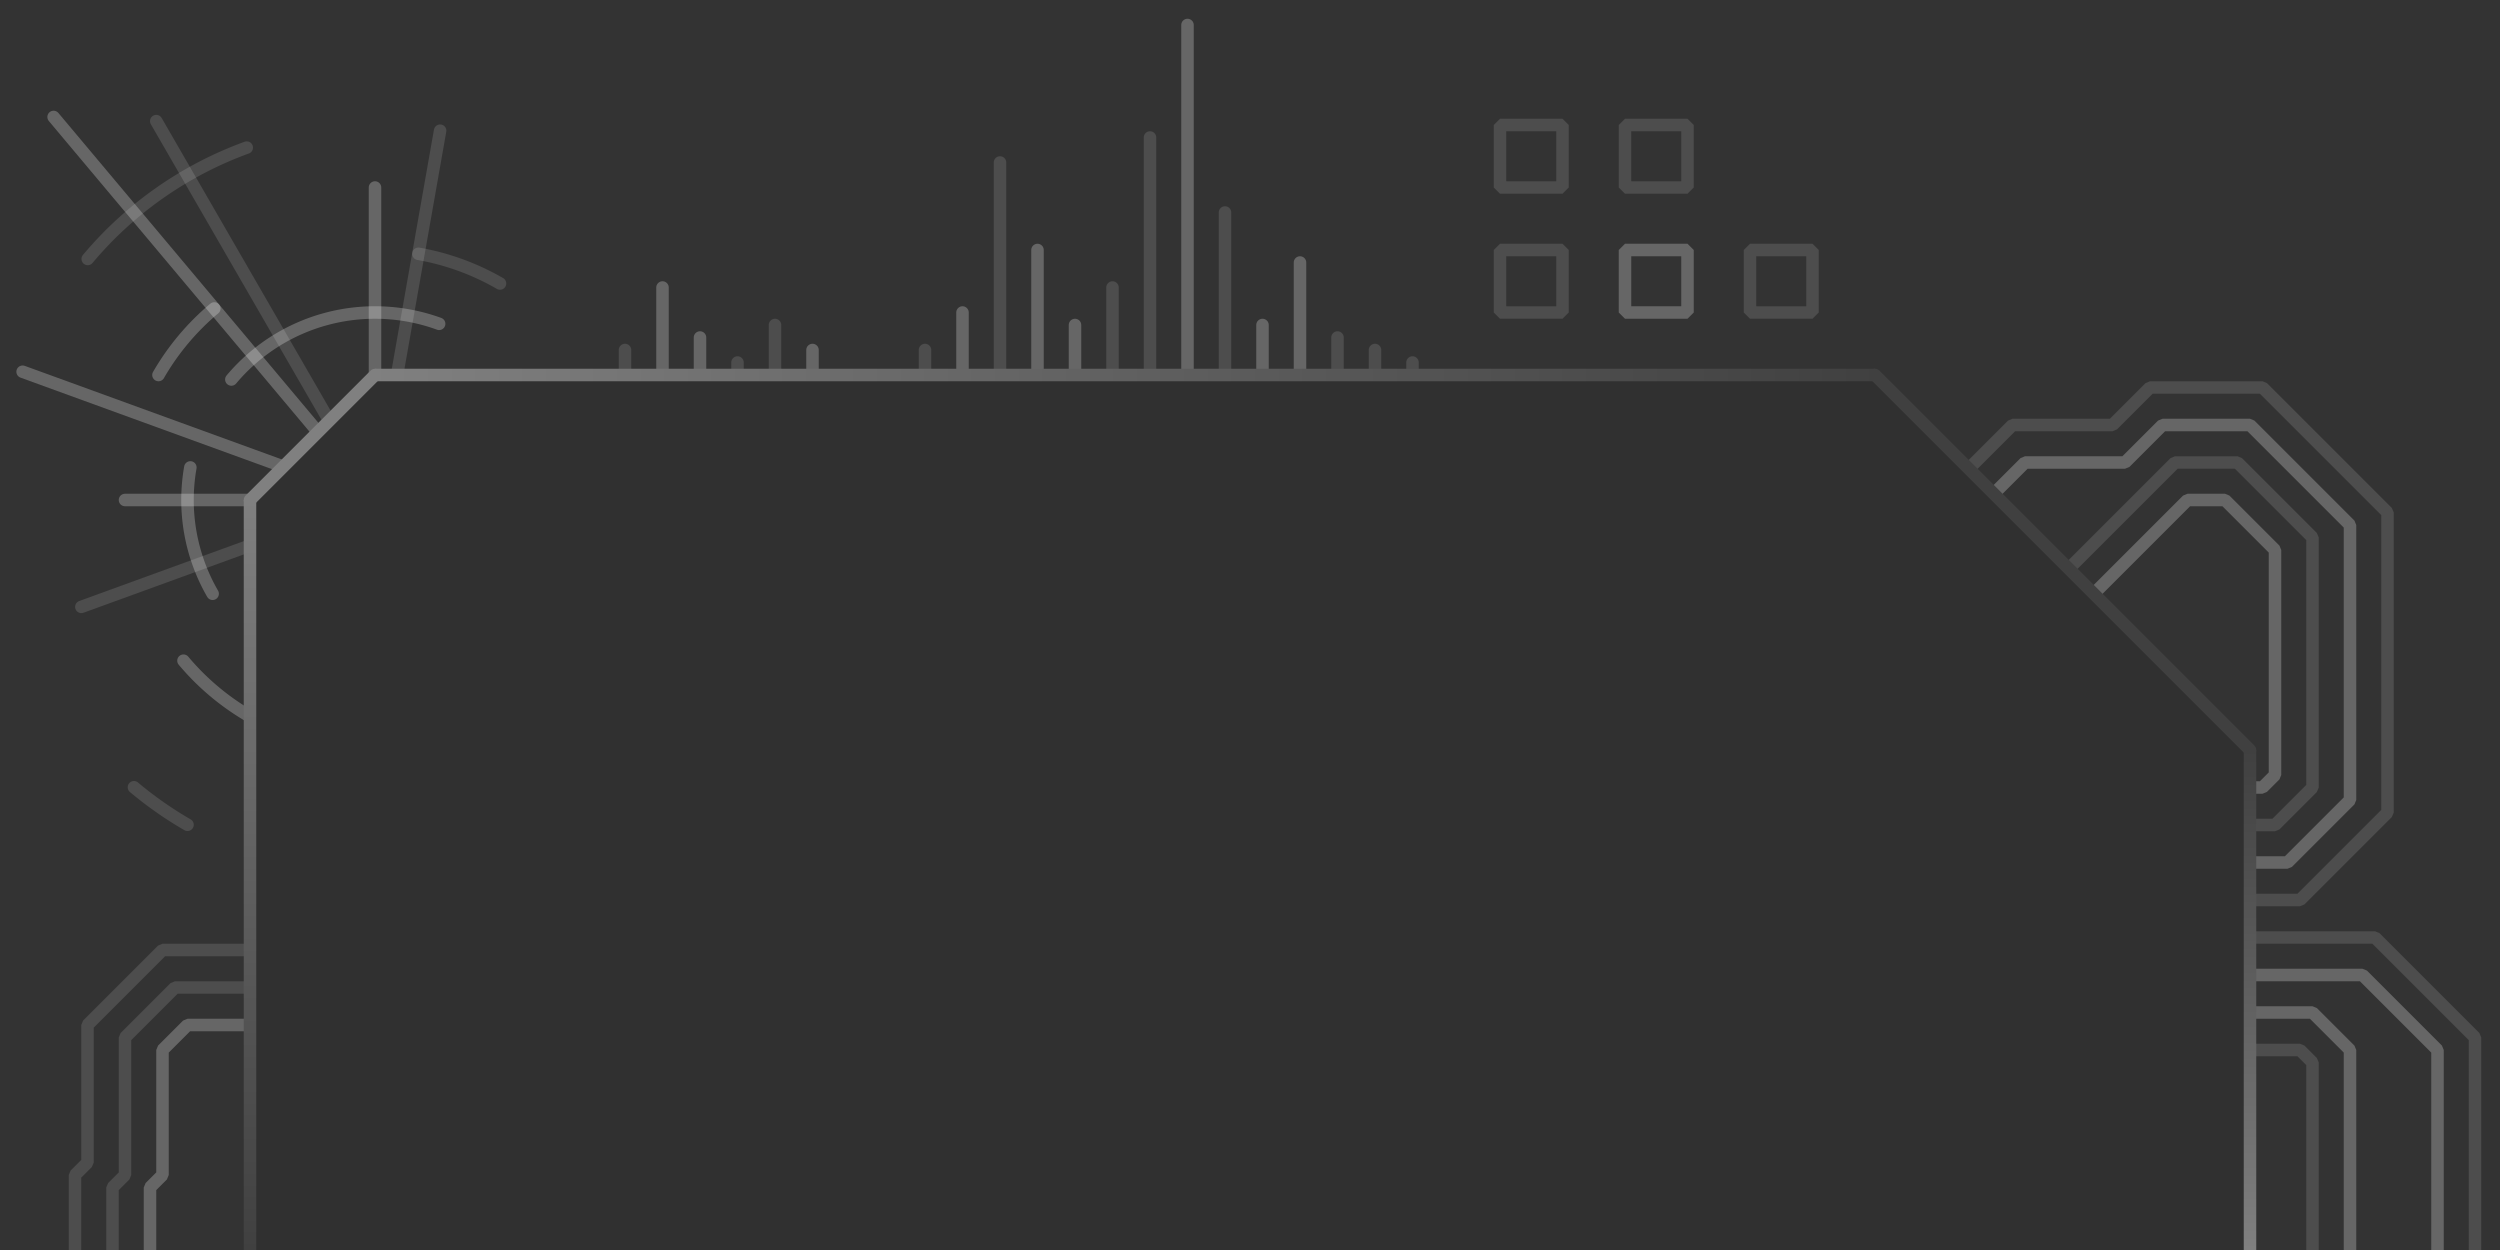 <?xml version="1.0" encoding="UTF-8" standalone="no"?>
<!-- Created with Inkscape (http://www.inkscape.org/) -->

<svg
   width="200"
   height="100"
   id="svg2"
   version="1.1"
   inkscape:version="1.3.2 (091e20e, 2023-11-25)"
   sodipodi:docname="sales key.svg"
   inkscape:export-filename="sales key@2x.png"
   inkscape:export-xdpi="192"
   inkscape:export-ydpi="192"
   xmlns:inkscape="http://www.inkscape.org/namespaces/inkscape"
   xmlns:sodipodi="http://sodipodi.sourceforge.net/DTD/sodipodi-0.dtd"
   xmlns:xlink="http://www.w3.org/1999/xlink"
   xmlns="http://www.w3.org/2000/svg"
   xmlns:svg="http://www.w3.org/2000/svg"
   xmlns:rdf="http://www.w3.org/1999/02/22-rdf-syntax-ns#"
   xmlns:cc="http://creativecommons.org/ns#"
   xmlns:dc="http://purl.org/dc/elements/1.1/">
  <rect width="100%" height="100%" fill="#333333" stroke="none"/>
  <defs
     id="defs4">
    <linearGradient
       id="linearGradient3771">
      <stop
         style="stop-color:#808080;stop-opacity:1;"
         offset="0"
         id="stop3773" />
      <stop
         style="stop-color:#404040;stop-opacity:1;"
         offset="1"
         id="stop3775" />
    </linearGradient>
    <linearGradient
       inkscape:collect="always"
       xlink:href="#linearGradient3771"
       id="linearGradient3777"
       x1="29.5"
       y1="70"
       x2="150.5"
       y2="70"
       gradientUnits="userSpaceOnUse" />
    <linearGradient
       inkscape:collect="always"
       xlink:href="#linearGradient3771"
       id="linearGradient3781"
       gradientUnits="userSpaceOnUse"
       x1="20"
       y1="60"
       x2="20"
       y2="1.1368684e-13" />
    <linearGradient
       inkscape:collect="always"
       xlink:href="#linearGradient3771"
       id="linearGradient3785"
       gradientUnits="userSpaceOnUse"
       x1="20"
       y1="60"
       x2="20"
       y2="1.1368684e-13"
       gradientTransform="matrix(1,0,0,-0.667,160,992.362)" />
  </defs>
  <sodipodi:namedview
     id="base"
     pagecolor="#000000"
     bordercolor="#666666"
     borderopacity="1.0"
     inkscape:pageopacity="1"
     inkscape:pageshadow="2"
     inkscape:zoom="3.3235955"
     inkscape:cx="93.874239"
     inkscape:cy="51.299865"
     inkscape:document-units="px"
     inkscape:current-layer="layer1"
     showgrid="true"
     inkscape:object-nodes="true"
     inkscape:window-width="1256"
     inkscape:window-height="790"
     inkscape:window-x="0"
     inkscape:window-y="30"
     inkscape:window-maximized="0"
     inkscape:showpageshadow="2"
     inkscape:pagecheckerboard="0"
     inkscape:deskcolor="#d1d1d1">
    <inkscape:grid
       type="xygrid"
       id="grid2993"
       empspacing="5"
       visible="true"
       enabled="true"
       snapvisiblegridlinesonly="true"
       originx="0"
       originy="0"
       spacingy="1"
       spacingx="1"
       units="px" />
  </sodipodi:namedview>
  <g
     inkscape:label="Layer 1"
     inkscape:groupmode="layer"
     id="layer1"
     transform="matrix(1,0,0,-1,0,1052.362)">
    <g
       id="g3971">
      <path
         transform="translate(0,952.362)"
         inkscape:connector-curvature="0"
         id="path3965"
         d="m 12,0 v 5 l 1,1 v 10 l 2,2 h 5"
         style="fill:none;stroke:#ffffff;stroke-width:1;stroke-linecap:butt;stroke-linejoin:bevel;stroke-miterlimit:4;stroke-dasharray:none;stroke-dashoffset:0;stroke-opacity:0.251" />
      <path
         transform="translate(0,952.362)"
         inkscape:connector-curvature="0"
         id="path3967"
         d="m 9,0 v 5 l 1,1 v 11 l 4,4 h 6"
         style="fill:none;stroke:#ffffff;stroke-width:1;stroke-linecap:butt;stroke-linejoin:bevel;stroke-miterlimit:4;stroke-dasharray:none;stroke-dashoffset:0;stroke-opacity:0.125" />
      <path
         transform="translate(0,952.362)"
         inkscape:connector-curvature="0"
         id="path3969"
         d="m 6,0 v 6 l 1,1 v 11 l 6,6 h 7"
         style="fill:none;stroke:#ffffff;stroke-width:1;stroke-linecap:butt;stroke-linejoin:bevel;stroke-miterlimit:4;stroke-dasharray:none;stroke-dashoffset:0;stroke-opacity:0.125" />
    </g>
    <g
       id="g3949">
      <path
         inkscape:connector-curvature="0"
         id="path3921"
         d="M 1.809,1022.623 58.191,1002.101"
         style="fill:none;stroke:#ffffff;stroke-width:1;stroke-linecap:round;stroke-linejoin:bevel;stroke-miterlimit:4;stroke-dasharray:none;stroke-dashoffset:0;stroke-opacity:0.251" />
      <path
         inkscape:connector-curvature="0"
         id="path3923"
         d="M 12.5,1042.673 47.5,982.051"
         style="fill:none;stroke:#ffffff;stroke-width:1;stroke-linecap:round;stroke-linejoin:bevel;stroke-miterlimit:4;stroke-dasharray:none;stroke-dashoffset:0;stroke-opacity:0.125" />
      <path
         inkscape:connector-curvature="0"
         id="path3925"
         d="M 4.288,1043.004 55.712,981.72"
         style="fill:none;stroke:#ffffff;stroke-width:1;stroke-linecap:round;stroke-linejoin:bevel;stroke-miterlimit:4;stroke-dasharray:none;stroke-dashoffset:0;stroke-opacity:0.251" />
      <path
         inkscape:connector-curvature="0"
         id="path3927"
         d="M 35.209,1041.906 24.791,982.818"
         style="fill:none;stroke:#ffffff;stroke-width:1;stroke-linecap:round;stroke-linejoin:bevel;stroke-miterlimit:4;stroke-dasharray:none;stroke-dashoffset:0;stroke-opacity:0.125" />
      <path
         inkscape:connector-curvature="0"
         id="path3929"
         d="m 30,1037.362 7e-6,-50"
         style="fill:none;stroke:#ffffff;stroke-width:1;stroke-linecap:round;stroke-linejoin:bevel;stroke-miterlimit:4;stroke-dasharray:none;stroke-dashoffset:0;stroke-opacity:0.251" />
      <path
         inkscape:connector-curvature="0"
         id="path3931"
         d="M 53.492,1020.913 6.508,1003.812"
         style="fill:none;stroke:#ffffff;stroke-width:1;stroke-linecap:round;stroke-linejoin:bevel;stroke-miterlimit:4;stroke-dasharray:none;stroke-dashoffset:0;stroke-opacity:0.125" />
      <path
         transform="translate(0,952.362)"
         inkscape:connector-curvature="0"
         id="path3933"
         d="M 10,60 H 50"
         style="fill:none;stroke:#ffffff;stroke-width:1;stroke-linecap:round;stroke-linejoin:bevel;stroke-miterlimit:4;stroke-dasharray:none;stroke-dashoffset:0;stroke-opacity:0.251" />
      <path
         sodipodi:open="true"
         sodipodi:end="2.443461"
         sodipodi:start="1.2217305"
         transform="translate(0,952.362)"
         d="M 35.13,74.095 A 15,15 0 0 1 18.509,69.642"
         sodipodi:ry="15"
         sodipodi:rx="15"
         sodipodi:cy="60"
         sodipodi:cx="30"
         id="path3935"
         style="fill:none;stroke:#ffffff;stroke-width:1;stroke-linecap:round;stroke-linejoin:bevel;stroke-miterlimit:4;stroke-dasharray:none;stroke-dashoffset:0;stroke-opacity:0.251"
         sodipodi:type="arc"
         sodipodi:arc-type="arc" />
      <path
         sodipodi:type="arc"
         style="fill:none;stroke:#ffffff;stroke-width:1;stroke-linecap:round;stroke-linejoin:bevel;stroke-miterlimit:4;stroke-dasharray:none;stroke-dashoffset:0;stroke-opacity:0.251"
         id="path3937"
         sodipodi:cx="30"
         sodipodi:cy="60"
         sodipodi:rx="15"
         sodipodi:ry="15"
         d="M 15.228,62.605 A 15,15 0 0 1 17.01,52.5"
         transform="translate(0,952.362)"
         sodipodi:start="2.9670597"
         sodipodi:end="3.6651914"
         sodipodi:open="true"
         sodipodi:arc-type="arc" />
      <path
         sodipodi:open="true"
         sodipodi:end="1.3962634"
         sodipodi:start="1.0471976"
         transform="translate(0,952.362)"
         d="m 40,77.321 a 20,20 0 0 1 -6.527,2.376"
         sodipodi:ry="20"
         sodipodi:rx="20"
         sodipodi:cy="60"
         sodipodi:cx="30"
         id="path3939"
         style="fill:none;stroke:#ffffff;stroke-width:1;stroke-linecap:round;stroke-linejoin:bevel;stroke-miterlimit:4;stroke-dasharray:none;stroke-dashoffset:0;stroke-opacity:0.125"
         sodipodi:type="arc"
         sodipodi:arc-type="arc" />
      <path
         sodipodi:type="arc"
         style="fill:none;stroke:#ffffff;stroke-width:1;stroke-linecap:round;stroke-linejoin:bevel;stroke-miterlimit:4;stroke-dasharray:none;stroke-dashoffset:0;stroke-opacity:0.251"
         id="path3941"
         sodipodi:cx="30"
         sodipodi:cy="60"
         sodipodi:rx="20"
         sodipodi:ry="20"
         d="M 17.144,75.321 A 20,20 0 0 1 12.679,70"
         transform="translate(0,952.362)"
         sodipodi:start="2.268928"
         sodipodi:end="2.6179939"
         sodipodi:open="true"
         sodipodi:arc-type="arc" />
      <path
         sodipodi:open="true"
         sodipodi:end="4.3633231"
         sodipodi:start="3.8397244"
         transform="translate(0,952.362)"
         d="m 14.679,47.144 a 20,20 0 0 1 8.48,-5.938"
         sodipodi:ry="20"
         sodipodi:rx="20"
         sodipodi:cy="60"
         sodipodi:cx="30"
         id="path3943"
         style="fill:none;stroke:#ffffff;stroke-width:1;stroke-linecap:round;stroke-linejoin:bevel;stroke-miterlimit:4;stroke-dasharray:none;stroke-dashoffset:0;stroke-opacity:0.251"
         sodipodi:type="arc"
         sodipodi:arc-type="arc" />
      <path
         sodipodi:open="true"
         sodipodi:end="2.443461"
         sodipodi:start="1.9198622"
         transform="translate(0,952.362)"
         d="M 19.739,88.191 A 30,30 0 0 1 7.019,79.284"
         sodipodi:ry="30"
         sodipodi:rx="30"
         sodipodi:cy="60"
         sodipodi:cx="30"
         id="path3945"
         style="fill:none;stroke:#ffffff;stroke-width:1;stroke-linecap:round;stroke-linejoin:bevel;stroke-miterlimit:4;stroke-dasharray:none;stroke-dashoffset:0;stroke-opacity:0.125"
         sodipodi:type="arc"
         sodipodi:arc-type="arc" />
      <path
         sodipodi:type="arc"
         style="fill:none;stroke:#ffffff;stroke-width:1;stroke-linecap:round;stroke-linejoin:bevel;stroke-miterlimit:4;stroke-dasharray:none;stroke-dashoffset:0;stroke-opacity:0.125"
         id="path3947"
         sodipodi:cx="30"
         sodipodi:cy="60"
         sodipodi:rx="30"
         sodipodi:ry="30"
         d="M 10.716,37.019 A 30,30 0 0 1 15,34.019"
         transform="translate(0,952.362)"
         sodipodi:start="4.0142573"
         sodipodi:end="4.1887902"
         sodipodi:open="true"
         sodipodi:arc-type="arc" />
    </g>
    <g
       id="g3899">
      <path
         transform="translate(0,952.362)"
         inkscape:connector-curvature="0"
         id="path3806"
         d="m 50,70 v 2"
         style="fill:none;stroke:#ffffff;stroke-width:1;stroke-linecap:round;stroke-linejoin:bevel;stroke-miterlimit:4;stroke-dasharray:none;stroke-dashoffset:0;stroke-opacity:0.125" />
      <path
         transform="translate(0,952.362)"
         inkscape:connector-curvature="0"
         id="path3808"
         d="m 53,70 v 7"
         style="fill:none;stroke:#ffffff;stroke-width:1;stroke-linecap:round;stroke-linejoin:bevel;stroke-miterlimit:4;stroke-dasharray:none;stroke-dashoffset:0;stroke-opacity:0.251" />
      <path
         transform="translate(0,952.362)"
         inkscape:connector-curvature="0"
         id="path3810"
         d="m 56,70 v 3"
         style="fill:none;stroke:#ffffff;stroke-width:1;stroke-linecap:round;stroke-linejoin:bevel;stroke-miterlimit:4;stroke-dasharray:none;stroke-dashoffset:0;stroke-opacity:0.251" />
      <path
         transform="translate(0,952.362)"
         inkscape:connector-curvature="0"
         id="path3814"
         d="m 59,70 v 1"
         style="fill:none;stroke:#ffffff;stroke-width:1;stroke-linecap:round;stroke-linejoin:bevel;stroke-miterlimit:4;stroke-dasharray:none;stroke-dashoffset:0;stroke-opacity:0.125" />
      <path
         transform="translate(0,952.362)"
         inkscape:connector-curvature="0"
         id="path3816"
         d="m 62,70 v 4"
         style="fill:none;stroke:#ffffff;stroke-width:1;stroke-linecap:round;stroke-linejoin:bevel;stroke-miterlimit:4;stroke-dasharray:none;stroke-dashoffset:0;stroke-opacity:0.125" />
      <path
         transform="translate(0,952.362)"
         inkscape:connector-curvature="0"
         id="path3818"
         d="m 65,70 v 2"
         style="fill:none;stroke:#ffffff;stroke-width:1;stroke-linecap:round;stroke-linejoin:bevel;stroke-miterlimit:4;stroke-dasharray:none;stroke-dashoffset:0;stroke-opacity:0.251" />
      <path
         transform="translate(0,952.362)"
         inkscape:connector-curvature="0"
         id="path3820"
         d="m 74,70 v 2"
         style="fill:none;stroke:#ffffff;stroke-width:1;stroke-linecap:round;stroke-linejoin:bevel;stroke-miterlimit:4;stroke-dasharray:none;stroke-dashoffset:0;stroke-opacity:0.125" />
      <path
         transform="translate(0,952.362)"
         inkscape:connector-curvature="0"
         id="path3822"
         d="m 77,70 v 5"
         style="fill:none;stroke:#ffffff;stroke-width:1;stroke-linecap:round;stroke-linejoin:bevel;stroke-miterlimit:4;stroke-dasharray:none;stroke-dashoffset:0;stroke-opacity:0.251" />
      <path
         transform="translate(0,952.362)"
         inkscape:connector-curvature="0"
         id="path3824"
         d="M 80,70 V 87"
         style="fill:none;stroke:#ffffff;stroke-width:1;stroke-linecap:round;stroke-linejoin:bevel;stroke-miterlimit:4;stroke-dasharray:none;stroke-dashoffset:0;stroke-opacity:0.125" />
      <path
         transform="translate(0,952.362)"
         inkscape:connector-curvature="0"
         id="path3826"
         d="M 83,70 V 80"
         style="fill:none;stroke:#ffffff;stroke-width:1;stroke-linecap:round;stroke-linejoin:bevel;stroke-miterlimit:4;stroke-dasharray:none;stroke-dashoffset:0;stroke-opacity:0.251" />
      <path
         transform="translate(0,952.362)"
         inkscape:connector-curvature="0"
         id="path3828"
         d="m 86,70 v 4"
         style="fill:none;stroke:#ffffff;stroke-width:1;stroke-linecap:round;stroke-linejoin:bevel;stroke-miterlimit:4;stroke-dasharray:none;stroke-dashoffset:0;stroke-opacity:0.251" />
      <path
         transform="translate(0,952.362)"
         inkscape:connector-curvature="0"
         id="path3830"
         d="m 89,70 v 7"
         style="fill:none;stroke:#ffffff;stroke-width:1;stroke-linecap:round;stroke-linejoin:bevel;stroke-miterlimit:4;stroke-dasharray:none;stroke-dashoffset:0;stroke-opacity:0.125" />
      <path
         transform="translate(0,952.362)"
         inkscape:connector-curvature="0"
         id="path3832"
         d="M 92,70 V 89"
         style="fill:none;stroke:#ffffff;stroke-width:1;stroke-linecap:round;stroke-linejoin:bevel;stroke-miterlimit:4;stroke-dasharray:none;stroke-dashoffset:0;stroke-opacity:0.125" />
      <path
         transform="translate(0,952.362)"
         inkscape:connector-curvature="0"
         id="path3836"
         d="M 95,70 V 98"
         style="fill:none;stroke:#ffffff;stroke-width:1;stroke-linecap:round;stroke-linejoin:bevel;stroke-miterlimit:4;stroke-dasharray:none;stroke-dashoffset:0;stroke-opacity:0.251" />
      <path
         transform="translate(0,952.362)"
         inkscape:connector-curvature="0"
         id="path3838"
         d="M 98,70 V 83"
         style="fill:none;stroke:#ffffff;stroke-width:1;stroke-linecap:round;stroke-linejoin:bevel;stroke-miterlimit:4;stroke-dasharray:none;stroke-dashoffset:0;stroke-opacity:0.125" />
      <path
         transform="translate(0,952.362)"
         inkscape:connector-curvature="0"
         id="path3840"
         d="m 101,70 v 4"
         style="fill:none;stroke:#ffffff;stroke-width:1;stroke-linecap:round;stroke-linejoin:bevel;stroke-miterlimit:4;stroke-dasharray:none;stroke-dashoffset:0;stroke-opacity:0.251" />
      <path
         transform="translate(0,952.362)"
         inkscape:connector-curvature="0"
         id="path3842"
         d="m 104,70 v 9"
         style="fill:none;stroke:#ffffff;stroke-width:1;stroke-linecap:round;stroke-linejoin:bevel;stroke-miterlimit:4;stroke-dasharray:none;stroke-dashoffset:0;stroke-opacity:0.251" />
      <path
         transform="translate(0,952.362)"
         inkscape:connector-curvature="0"
         id="path3844"
         d="m 107,70 v 3"
         style="fill:none;stroke:#ffffff;stroke-width:1;stroke-linecap:round;stroke-linejoin:bevel;stroke-miterlimit:4;stroke-dasharray:none;stroke-dashoffset:0;stroke-opacity:0.125" />
      <path
         transform="translate(0,952.362)"
         inkscape:connector-curvature="0"
         id="path3846"
         d="m 110,70 v 2"
         style="fill:none;stroke:#ffffff;stroke-width:1;stroke-linecap:round;stroke-linejoin:bevel;stroke-miterlimit:4;stroke-dasharray:none;stroke-dashoffset:0;stroke-opacity:0.125" />
      <path
         transform="translate(0,952.362)"
         inkscape:connector-curvature="0"
         id="path3848"
         d="m 113,70 v 1"
         style="fill:none;stroke:#ffffff;stroke-width:1;stroke-linecap:round;stroke-linejoin:bevel;stroke-miterlimit:4;stroke-dasharray:none;stroke-dashoffset:0;stroke-opacity:0.125" />
    </g>
    <g
       id="g3892">
      <rect
         transform="translate(0,952.362)"
         y="75"
         x="120"
         height="5"
         width="5"
         id="rect3850"
         style="fill:none;stroke:#ffffff;stroke-width:1;stroke-linecap:round;stroke-linejoin:bevel;stroke-miterlimit:4;stroke-dasharray:none;stroke-dashoffset:0;stroke-opacity:0.125" />
      <rect
         transform="translate(0,952.362)"
         y="75"
         x="130"
         height="5"
         width="5"
         id="rect3852"
         style="fill:none;stroke:#ffffff;stroke-width:1;stroke-linecap:round;stroke-linejoin:bevel;stroke-miterlimit:4;stroke-dasharray:none;stroke-dashoffset:0;stroke-opacity:0.251" />
      <rect
         transform="translate(0,952.362)"
         y="75"
         x="140"
         height="5"
         width="5"
         id="rect3854"
         style="fill:none;stroke:#ffffff;stroke-width:1;stroke-linecap:round;stroke-linejoin:bevel;stroke-miterlimit:4;stroke-dasharray:none;stroke-dashoffset:0;stroke-opacity:0.125" />
      <rect
         transform="translate(0,952.362)"
         y="85"
         x="120"
         height="5"
         width="5"
         id="rect3856"
         style="fill:none;stroke:#ffffff;stroke-width:1;stroke-linecap:round;stroke-linejoin:bevel;stroke-miterlimit:4;stroke-dasharray:none;stroke-dashoffset:0;stroke-opacity:0.125" />
      <rect
         transform="translate(0,952.362)"
         y="85"
         x="130"
         height="5"
         width="5"
         id="rect3858"
         style="fill:none;stroke:#ffffff;stroke-width:1;stroke-linecap:round;stroke-linejoin:bevel;stroke-miterlimit:4;stroke-dasharray:none;stroke-dashoffset:0;stroke-opacity:0.125" />
    </g>
    <g
       id="g3882">
      <path
         transform="translate(0,952.362)"
         inkscape:connector-curvature="0"
         id="path3870"
         d="m 180,31 h 3 l 5,5 v 22 l -8,8 h -7 l -3,-3 h -8 l -3,-3"
         style="fill:none;stroke:#ffffff;stroke-width:1;stroke-linecap:butt;stroke-linejoin:bevel;stroke-miterlimit:4;stroke-dasharray:none;stroke-dashoffset:0;stroke-opacity:0.251" />
      <path
         sodipodi:nodetypes="ccccccc"
         transform="translate(0,952.362)"
         inkscape:connector-curvature="0"
         id="path3862"
         d="m 180,37 h 1 l 1,1 v 18 l -4,4 h -3 l -8,-8"
         style="fill:none;stroke:#ffffff;stroke-width:1;stroke-linecap:butt;stroke-linejoin:bevel;stroke-miterlimit:4;stroke-dasharray:none;stroke-dashoffset:0;stroke-opacity:0.251" />
      <path
         transform="translate(0,952.362)"
         inkscape:connector-curvature="0"
         id="path3864"
         d="m 180,34 h 2 l 3,3 v 20 l -6,6 h -5 l -9,-9"
         style="fill:none;stroke:#ffffff;stroke-width:1;stroke-linecap:butt;stroke-linejoin:bevel;stroke-miterlimit:4;stroke-dasharray:none;stroke-dashoffset:0;stroke-opacity:0.125" />
      <path
         transform="translate(0,952.362)"
         inkscape:connector-curvature="0"
         id="path3872"
         d="m 180,28 h 4 l 7,7 v 24 l -10,10 h -9 l -3,-3 h -8 l -4,-4"
         style="fill:none;stroke:#ffffff;stroke-width:1;stroke-linecap:butt;stroke-linejoin:bevel;stroke-miterlimit:4;stroke-dasharray:none;stroke-dashoffset:0;stroke-opacity:0.125" />
      <path
         transform="translate(0,952.362)"
         inkscape:connector-curvature="0"
         id="path3874"
         d="m 180,25 h 10 l 8,-8 V 0"
         style="fill:none;stroke:#ffffff;stroke-width:1;stroke-linecap:butt;stroke-linejoin:bevel;stroke-miterlimit:4;stroke-dasharray:none;stroke-dashoffset:0;stroke-opacity:0.125" />
      <path
         transform="translate(0,952.362)"
         inkscape:connector-curvature="0"
         id="path3876"
         d="m 180,22 h 9 l 6,-6 V 0"
         style="fill:none;stroke:#ffffff;stroke-width:1;stroke-linecap:butt;stroke-linejoin:bevel;stroke-miterlimit:4;stroke-dasharray:none;stroke-dashoffset:0;stroke-opacity:0.251" />
      <path
         transform="translate(0,952.362)"
         inkscape:connector-curvature="0"
         id="path3878"
         d="m 180,19 h 5 l 3,-3 V 0"
         style="fill:none;stroke:#ffffff;stroke-width:1;stroke-linecap:butt;stroke-linejoin:bevel;stroke-miterlimit:4;stroke-dasharray:none;stroke-dashoffset:0;stroke-opacity:0.251" />
      <path
         transform="translate(0,952.362)"
         inkscape:connector-curvature="0"
         id="path3880"
         d="m 180,16 h 4 l 1,-1 V 0"
         style="fill:none;stroke:#ffffff;stroke-width:1;stroke-linecap:butt;stroke-linejoin:bevel;stroke-miterlimit:4;stroke-dasharray:none;stroke-dashoffset:0;stroke-opacity:0.125" />
    </g>
    <path
       style="fill:#303030;fill-opacity:1;stroke:none"
       d="M 20,0 V 60 L 30,70 H 150 L 180,40 V 0 Z"
       id="path2995"
       inkscape:connector-curvature="0"
       sodipodi:nodetypes="ccccccc"
       transform="translate(0,952.362)" />
    <path
       style="fill:none;fill-opacity:1;stroke:#808080;stroke-linecap:round;stroke-opacity:1"
       d="M 20,60 30,70"
       id="path3765"
       inkscape:connector-curvature="0"
       transform="translate(0,952.362)" />
    <path
       style="fill:none;stroke:#404040;stroke-width:1;stroke-linecap:round;stroke-linejoin:bevel;stroke-miterlimit:4;stroke-dasharray:none;stroke-dashoffset:0;stroke-opacity:1"
       d="M 150,70 180,40"
       id="path3767"
       inkscape:connector-curvature="0"
       transform="translate(0,952.362)" />
    <path
       style="fill:none;stroke:url(#linearGradient3777);stroke-width:1;stroke-linecap:butt;stroke-linejoin:bevel;stroke-miterlimit:4;stroke-dasharray:none;stroke-dashoffset:0;stroke-opacity:1"
       d="M 30,70 H 150"
       id="path3769"
       inkscape:connector-curvature="0"
       transform="translate(0,952.362)" />
    <path
       inkscape:connector-curvature="0"
       id="path3779"
       d="M 20,60 V 0"
       style="fill:none;stroke:url(#linearGradient3781);stroke-width:1;stroke-linecap:butt;stroke-linejoin:bevel;stroke-miterlimit:4;stroke-dasharray:none;stroke-dashoffset:0;stroke-opacity:1"
       sodipodi:nodetypes="cc"
       transform="translate(0,952.362)" />
    <path
       sodipodi:nodetypes="cc"
       style="fill:none;stroke:url(#linearGradient3785);stroke-width:1;stroke-linecap:butt;stroke-linejoin:bevel;stroke-miterlimit:4;stroke-dasharray:none;stroke-dashoffset:0;stroke-opacity:1"
       d="m 180,952.362 v 40"
       id="path3783"
       inkscape:connector-curvature="0" />
  </g>
</svg>
